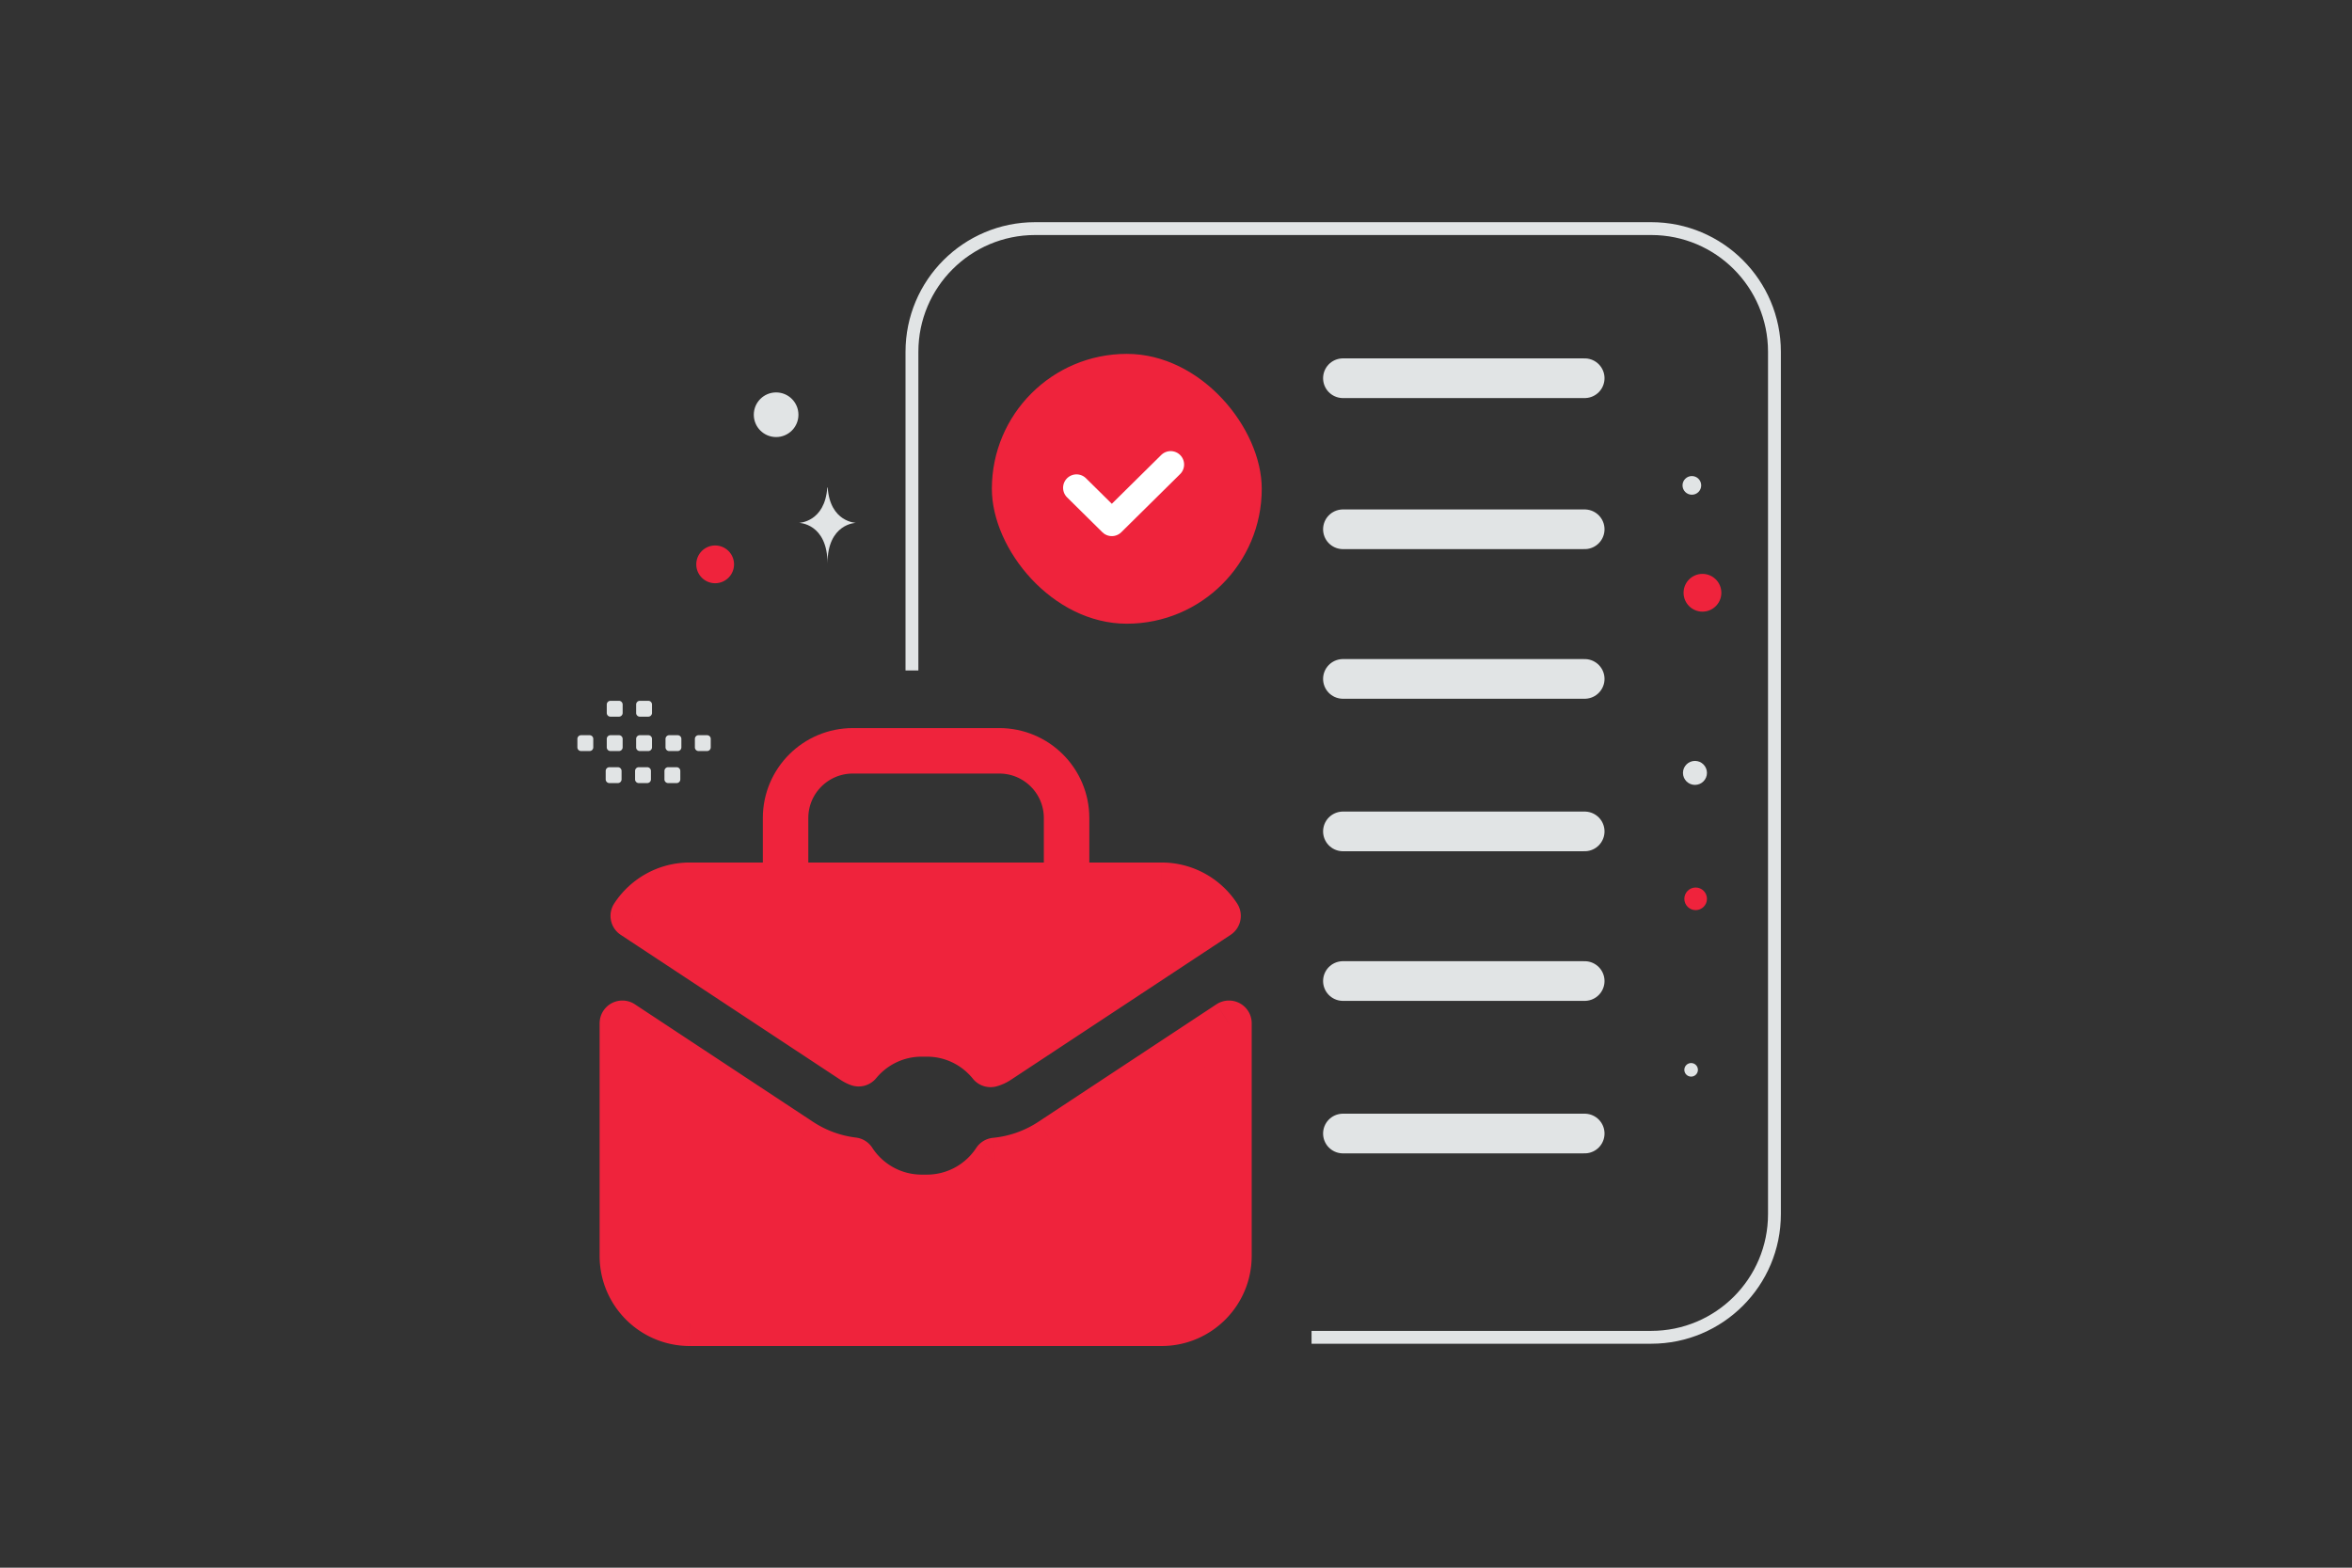<svg width="900" height="600" viewBox="0 0 900 600" fill="none" xmlns="http://www.w3.org/2000/svg">
    <rect x="0" y="0" width="900" height="600" fill="#333333" stroke="none"/>
    <path fill="transparent" d="M2 2h896v596H2z"/>
    <path d="M348.961 256.62V134.64c0-26.04 21.109-47.149 47.148-47.149h235.742c26.039 0 47.148 21.109 47.148 47.149v330.038c0 26.039-21.109 47.148-47.148 47.148H501.868"
          stroke="#E1E4E5" stroke-width="4.918"/>
    <path d="M606.382 144.757h-92.506m92.506 115.081h-92.506m92.506-57.265h-92.506m92.506 115.632h-92.506m92.506 57.266h-92.506m92.506 58.367h-92.506"
          stroke="#E1E4E5" stroke-width="15.184" stroke-linecap="round" stroke-linejoin="round"/>
    <rect x="379.539" y="135.439" width="103.273" height="103.273" rx="51.637" fill="#EF233C"/>
    <path d="m447.959 177.794-22.516 22.252-13.509-13.351" stroke="#fff" stroke-width="10.287" stroke-linecap="round"
          stroke-linejoin="round"/>
    <path d="M408.131 338.812v-25.728c0-14.215-11.528-25.728-25.762-25.728h-56.006c-14.233 0-25.761 11.513-25.761 25.728v25.728"
          stroke="#EF233C" stroke-width="17.405" stroke-linecap="round" stroke-linejoin="round"/>
    <path fill-rule="evenodd" clip-rule="evenodd"
          d="M444.479 506.452H263.944c-14.25 0-25.791-11.541-25.791-25.791V391.64l68.132 44.96.007.004a46.828 46.828 0 0 0 20.188 7.415c5.578 8.573 15.244 14.242 26.234 14.242h1.954c10.938 0 20.564-5.615 26.154-14.12a46.84 46.84 0 0 0 21.309-7.537l.007-.004 68.132-44.961v89.022c0 14.25-11.541 25.791-25.791 25.791zM328.56 407.119c5.736-6.965 14.426-11.407 24.154-11.407h1.954c9.851 0 18.638 4.555 24.37 11.672a10.2 10.2 0 0 0 2.924-1.328l.007-.004 84.132-55.519c-4.601-7.058-12.564-11.721-21.622-11.721H263.944c-9.058 0-17.022 4.663-21.622 11.722l84.131 55.518.007.004c.66.436 1.365.792 2.1 1.063z"
          fill="#EF233C"/>
    <path d="m238.153 391.64 4.793-7.263a8.7 8.7 0 0 0-13.495 7.263h8.702zm68.132 44.96 4.796-7.262-.003-.002-4.793 7.264zm.007.004-4.796 7.262h.001l4.795-7.262zm20.188 7.415 7.295-4.745a8.702 8.702 0 0 0-6.249-3.894l-1.046 8.639zm54.342.122-.837-8.662a8.701 8.701 0 0 0-6.435 3.883l7.272 4.779zm21.309-7.537 4.795 7.262.004-.003-4.799-7.259zm.007-.004-4.793-7.264-.007.005 4.8 7.259zm68.132-44.961h8.702a8.7 8.7 0 0 0-4.578-7.662 8.7 8.7 0 0 0-8.917.399l4.793 7.263zm-141.71 15.48-3.013 8.164a8.7 8.7 0 0 0 9.73-2.632l-6.717-5.532zm50.478.265-6.777 5.459a8.703 8.703 0 0 0 9.09 2.931l-2.313-8.39zm2.924-1.328-4.792-7.264-.004.003 4.796 7.261zm.007-.004 4.792 7.263h.001l-4.793-7.263zm84.132-55.519 4.793 7.264a8.704 8.704 0 0 0 2.497-12.016l-7.29 4.752zm-223.779.001-7.291-4.752a8.703 8.703 0 0 0 2.498 12.015l4.793-7.263zm84.131 55.518-4.793 7.263.003.002 4.79-7.265zm.007.004 4.797-7.261-.006-.004-4.791 7.265zm-62.516 109.099h180.535V497.75H263.944v17.405zm-34.493-34.494c0 19.056 15.437 34.494 34.493 34.494V497.75c-9.444 0-17.089-7.645-17.089-17.089h-17.404zm0-89.021v89.021h17.404V391.64h-17.404zm81.627 37.696-68.132-44.959-9.586 14.526 68.132 44.96 9.586-14.527zm.01.007-.007-.005-9.592 14.523.007.005 9.592-14.523zm16.438 6.037a38.136 38.136 0 0 1-16.439-6.038l-9.59 14.524a55.54 55.54 0 0 0 23.938 8.793l2.091-17.279zm25.188 14.179c-7.923 0-14.899-4.076-18.939-10.285l-14.589 9.491c7.115 10.936 19.471 18.198 33.528 18.198v-17.404zm1.954 0h-1.954v17.404h1.954v-17.404zm18.882-10.197c-4.049 6.16-10.996 10.197-18.882 10.197v17.404c13.99 0 26.296-7.193 33.426-18.042l-14.544-9.559zm23.786-10.02a38.138 38.138 0 0 1-17.351 6.137l1.674 17.324a55.555 55.555 0 0 0 25.267-8.937l-9.59-14.524zm.002-.001-.007.004 9.599 14.518.007-.004-9.599-14.518zm68.139-44.965-68.132 44.96 9.586 14.527 68.132-44.96-9.586-14.527zm13.495 96.285v-89.022h-17.404v89.022h17.404zm-34.493 34.494c19.056 0 34.493-15.438 34.493-34.494h-17.404c0 9.444-7.645 17.089-17.089 17.089v17.405zM335.277 412.651c4.154-5.044 10.419-8.236 17.437-8.236V387.01c-12.438 0-23.554 5.691-30.872 14.577l13.435 11.064zm17.437-8.236h1.954V387.01h-1.954v17.405zm1.954 0c7.106 0 13.441 3.273 17.593 8.428l13.555-10.917c-7.314-9.081-18.552-14.916-31.148-14.916v17.405zm22.498-5.62a1.56 1.56 0 0 1-.44.2l4.625 16.779a18.944 18.944 0 0 0 5.407-2.457l-9.592-14.522zm.011-.007-.007.004 9.584 14.528.007-.005-9.584-14.527zm84.131-55.518-84.132 55.518 9.586 14.527 84.132-55.518-9.586-14.527zm-16.829 4.244c5.996 0 11.271 3.075 14.332 7.771l14.58-9.504c-6.14-9.419-16.792-15.671-28.912-15.671v17.404zm-180.535 0h180.535V330.11H263.944v17.404zm-14.332 7.771c3.061-4.696 8.336-7.771 14.332-7.771V330.11c-12.12 0-22.773 6.252-28.913 15.672l14.581 9.503zm81.634 43.503-84.131-55.518-9.586 14.527 84.131 55.518 9.586-14.527zm.005.003-.007-.005-9.581 14.531.007.004 9.581-14.53zm.322.164a1.514 1.514 0 0 1-.316-.16l-9.593 14.522a18.942 18.942 0 0 0 3.883 1.966l6.026-16.328z"
          fill="#EF233C"/>
    <path fill-rule="evenodd" clip-rule="evenodd"
          d="M270.555 281.381h-3.241c-.784 0-1.415.638-1.415 1.414v3.241c0 .784.638 1.415 1.415 1.415h3.241a1.42 1.42 0 0 0 1.414-1.415v-3.241a1.411 1.411 0 0 0-1.414-1.414zm-11.239 0h-3.24a1.42 1.42 0 0 0-1.415 1.414v3.241c0 .784.638 1.415 1.415 1.415h3.24a1.42 1.42 0 0 0 1.415-1.415v-3.241a1.42 1.42 0 0 0-1.415-1.414zm-11.242 0h-3.241a1.42 1.42 0 0 0-1.415 1.414v3.241c0 .784.638 1.415 1.415 1.415h3.241a1.42 1.42 0 0 0 1.414-1.415v-3.241a1.411 1.411 0 0 0-1.414-1.414zm-11.236 0h-3.24a1.42 1.42 0 0 0-1.415 1.414v3.241c0 .784.638 1.415 1.415 1.415h3.24c.784 0 1.421-.638 1.421-1.415v-3.241a1.43 1.43 0 0 0-1.421-1.414zm-11.236 0h-3.24c-.784 0-1.422.638-1.422 1.414v3.241c0 .784.638 1.415 1.422 1.415h3.24a1.42 1.42 0 0 0 1.415-1.415v-3.241a1.42 1.42 0 0 0-1.415-1.414zm33.306 12.253h-3.241a1.42 1.42 0 0 0-1.415 1.414v3.247a1.42 1.42 0 0 0 1.415 1.415h3.241c.783 0 1.414-.638 1.414-1.415v-3.24a1.412 1.412 0 0 0-1.414-1.421zm-11.239 0h-3.24a1.42 1.42 0 0 0-1.415 1.414v3.247a1.42 1.42 0 0 0 1.415 1.415h3.24a1.42 1.42 0 0 0 1.415-1.415v-3.24a1.413 1.413 0 0 0-1.415-1.421zm-11.237 0h-3.241c-.783 0-1.421.637-1.421 1.414v3.247c0 .777.638 1.415 1.421 1.415h3.241a1.42 1.42 0 0 0 1.414-1.415v-3.24a1.42 1.42 0 0 0-1.414-1.421zm11.642-25.415h-3.241a1.42 1.42 0 0 0-1.415 1.415v3.241c0 .783.638 1.414 1.415 1.414h3.241a1.42 1.42 0 0 0 1.414-1.414v-3.241a1.412 1.412 0 0 0-1.414-1.415zm-11.236 0h-3.24a1.42 1.42 0 0 0-1.415 1.415v3.241c0 .783.638 1.414 1.415 1.414h3.24a1.42 1.42 0 0 0 1.421-1.414v-3.241a1.43 1.43 0 0 0-1.421-1.415z"
          fill="#E1E4E5"/>
    <circle r="7.227" transform="matrix(-1 0 0 1 273.656 215.995)" fill="#EF233C"/>
    <circle r="8.541" transform="matrix(-1 0 0 1 296.984 158.733)" fill="#E1E4E5"/>
    <circle cx="648.846" cy="344.007" r="4.327" transform="rotate(-180 648.846 344.007)" fill="#EF233C"/>
    <circle r="7.227" transform="matrix(-1 0 0 1 651.453 226.869)" fill="#EF233C"/>
    <circle cx="647.116" cy="409.454" r="2.598" transform="rotate(-180 647.116 409.454)" fill="#E1E4E5"/>
    <circle r="4.589" transform="matrix(-1 0 0 1 648.583 295.814)" fill="#E1E4E5"/>
    <circle r="3.573" transform="matrix(-1 0 0 1 647.398 185.773)" fill="#E1E4E5"/>
    <path d="M316.562 186.604h.158c.939 13.298 10.828 13.503 10.828 13.503s-10.905.212-10.905 15.577c0-15.365-10.905-15.577-10.905-15.577s9.885-.205 10.824-13.503z"
          fill="#E1E4E5"/>
</svg>